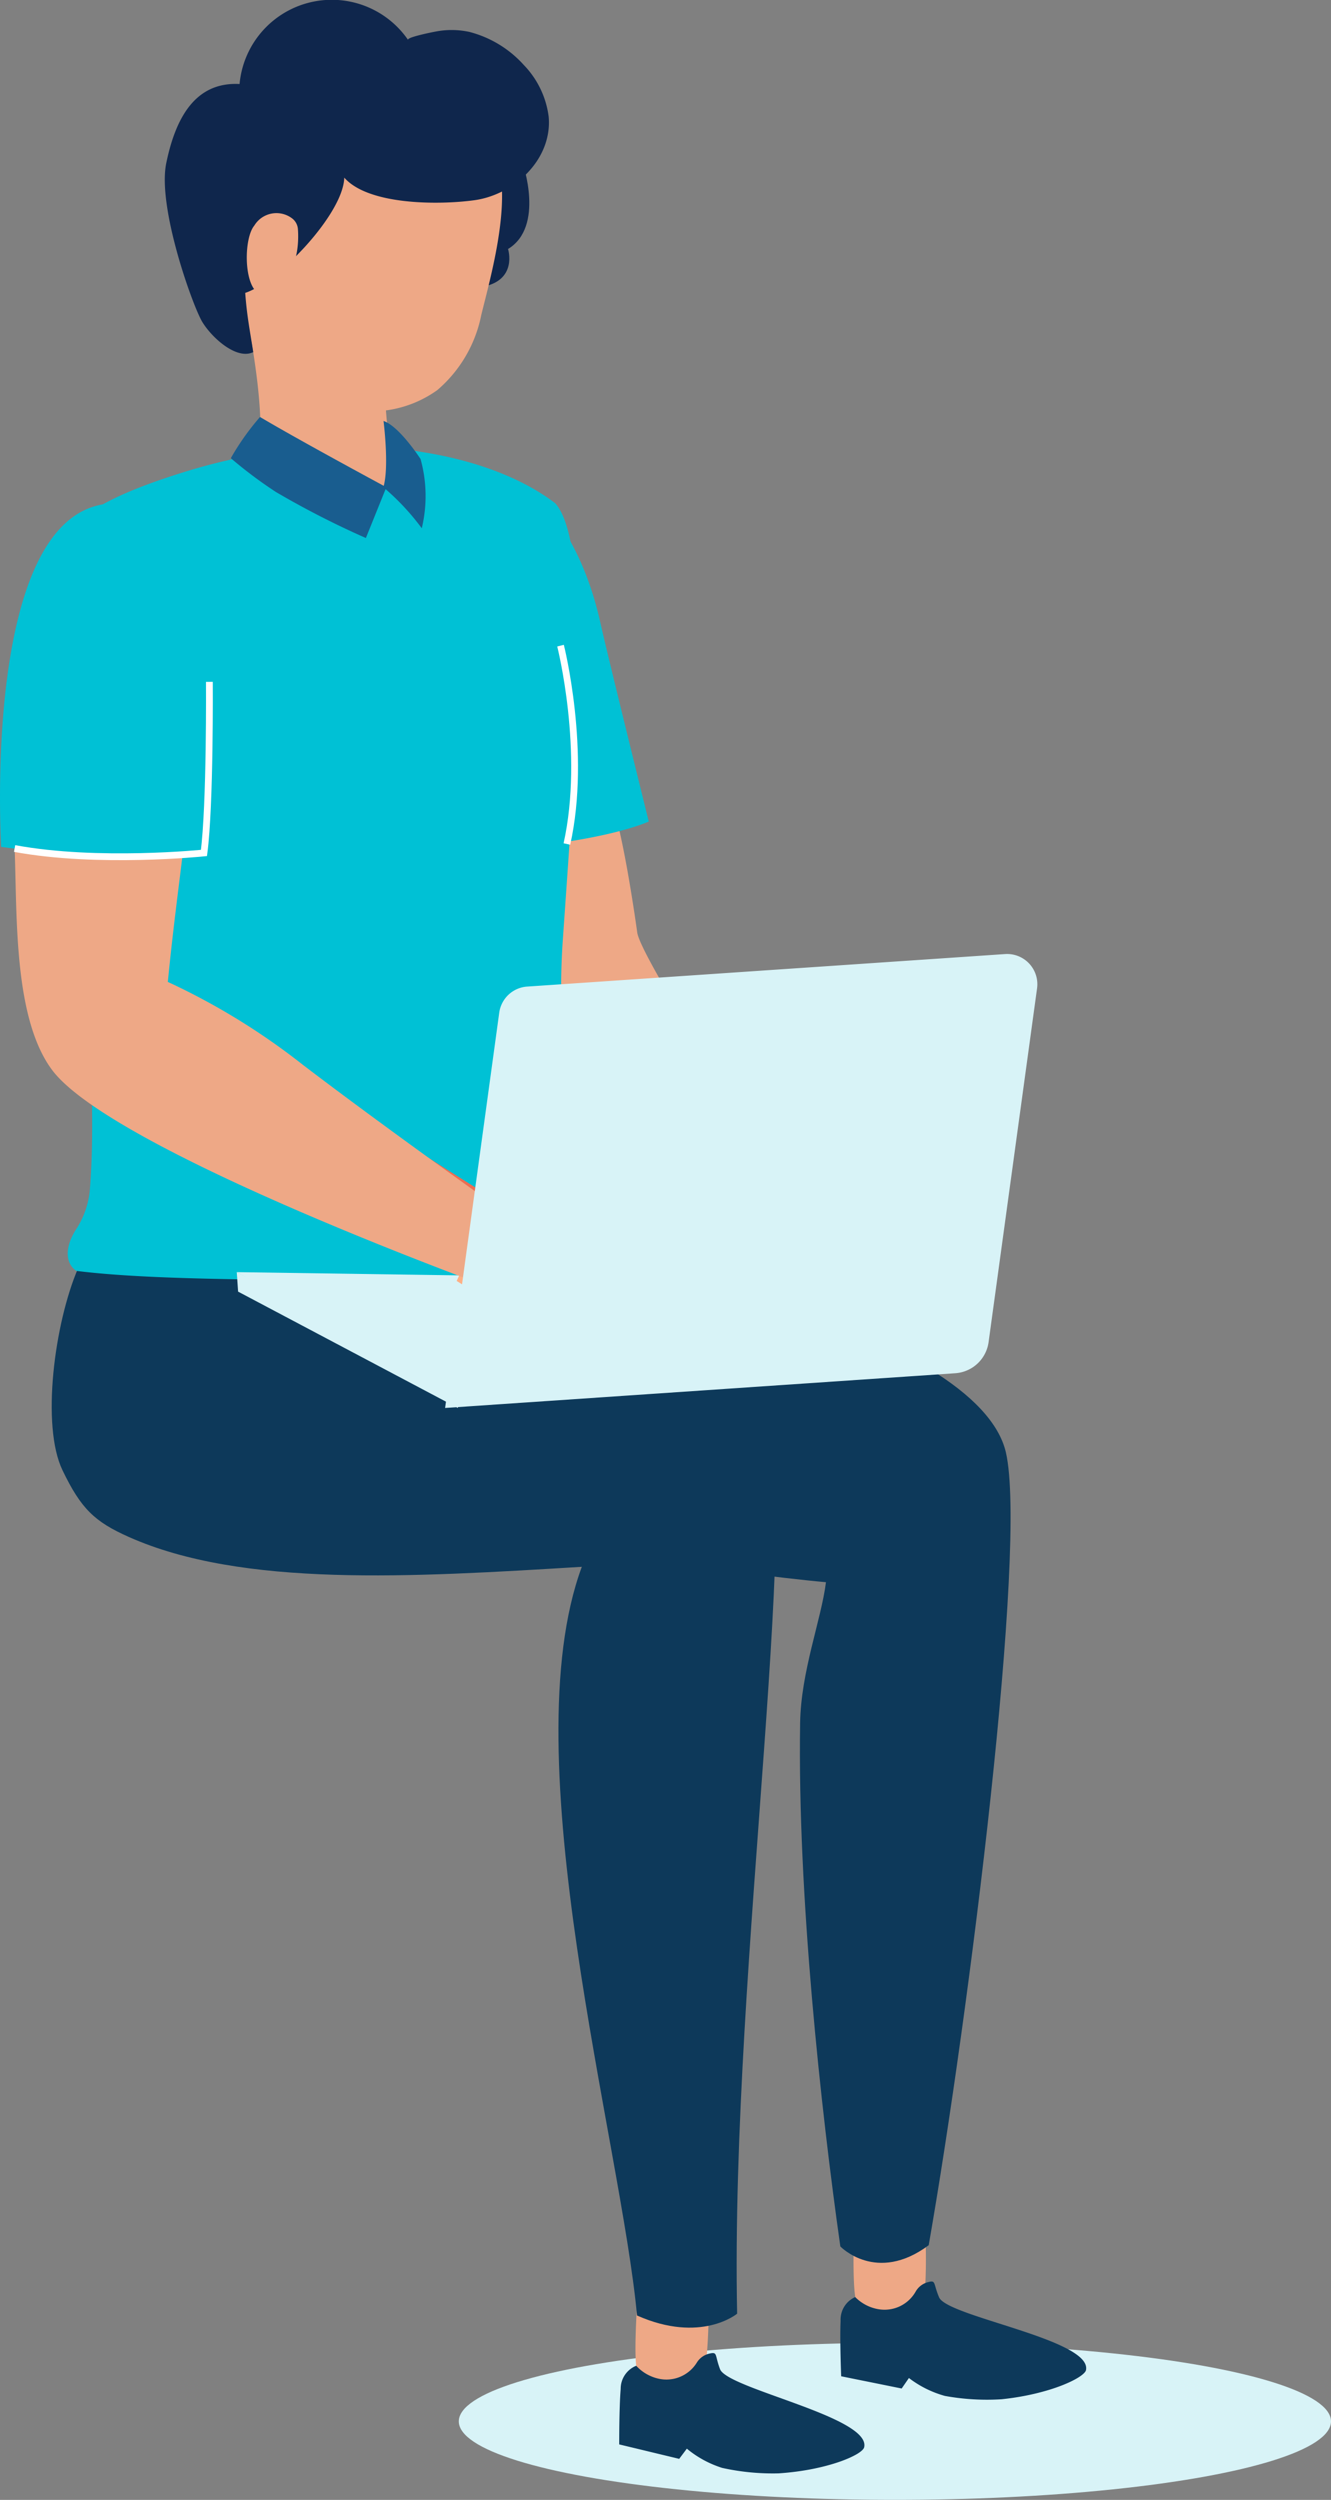 <svg xmlns="http://www.w3.org/2000/svg" id="pic-news-2" width="107.933" height="202.646" viewBox="0 0 107.933 202.646">
    <rect x="0" y="0" width="107.933" height="202.646" fill="#808080" stroke="none"/>
    <defs>
        <style>
            .cls-1{fill:#d8f3f7}.cls-2{fill:#eea886}.cls-3{fill:#0d395a}.cls-4{fill:#00c1d5}.cls-5{fill:#feaf84}.cls-7{fill:#0f264c}.cls-8{fill:#195d8f}.cls-9{fill:none;stroke:#fff;stroke-miterlimit:10;stroke-width:.551px}
        </style>
    </defs>
    <ellipse id="Ellipse_218" cx="35.364" cy="6.364" class="cls-1" rx="35.364" ry="6.364" transform="translate(37.205 189.917)"/>
    <g id="Group_1367" transform="translate(4.193 101.666)">
        <g id="Group_1362" transform="translate(63.95 77.305)">
            <path id="Path_1293" d="M461.157 262.425a44.884 44.884 0 0 1-.046 5.626c-.24 1.482-5 1.185-5.485.365s-.174-7.7-.174-7.7" class="cls-2" transform="translate(-454.283 -260.72)"/>
            <path id="Path_1294" d="M447.25 267.643c-.072 1.559.046 4.494.046 4.494l4.906.991.587-.851a8.516 8.516 0 0 0 2.915 1.451 18.97 18.97 0 0 0 4.6.272c4.006-.419 6.729-1.775 6.846-2.367.484-2.477-11.247-4.324-11.914-5.895-.485-1.14-.235-1.412-.892-1.233a1.615 1.615 0 0 0-1.009.768 2.9 2.9 0 0 1-3.027 1.425 3.462 3.462 0 0 1-1.874-.982 2 2 0 0 0-1.184 1.927z" class="cls-3" transform="translate(-447.227 -258.482)"/>
        </g>
        <g id="Group_1365" transform="translate(27.335)">
            <g id="Group_1364">
                <g id="Group_1363">
                    <path id="Path_1295" d="M452.485 235.437c7.31-.128 26.653 2.88 34.029 3.533-.381 3.053-2.029 7.215-2.095 11.415-.219 13.866 1.679 31.285 3.261 42.429 0 0 2.925 3.058 7.166-.1 3.3-18.857 8.012-56.656 6.261-64.26-2.231-9.68-31.763-17.329-50.041-15.907" class="cls-3" transform="translate(-451.064 -212.379)"/>
                </g>
            </g>
        </g>
        <g id="Group_1366" transform="translate(46.02 82.877)">
            <path id="Path_1297" d="M472.657 266.118a44.734 44.734 0 0 1-.256 5.621c-.293 1.473-5.039 1-5.495.16s.114-7.7.114-7.7" class="cls-2" transform="translate(-465.412 -264.204)"/>
            <path id="Path_1298" d="M458.948 270.992c-.13 1.556-.12 4.494-.12 4.494l4.865 1.172.619-.827a8.494 8.494 0 0 0 2.859 1.558 18.992 18.992 0 0 0 4.588.445c4.02-.27 6.793-1.522 6.931-2.111.577-2.456-11.077-4.74-11.685-6.334-.441-1.158-.182-1.42-.846-1.267a1.617 1.617 0 0 0-1.036.731 2.9 2.9 0 0 1-3.08 1.311 3.483 3.483 0 0 1-1.836-1.052 2.005 2.005 0 0 0-1.259 1.88z" class="cls-3" transform="translate(-458.828 -261.881)"/>
        </g>
        <path id="Path_1299" d="M466.343 213.092c-1.913 4.449-3.01 12.749-1.263 16.377 1.5 3.117 2.6 4.169 5.364 5.4 9.226 4.115 22.907 3.27 36.748 2.426-5.714 15.437 3.186 46.673 4.476 60.69 5.186 2.3 8.119-.147 8.119-.147-.589-28.533 5.771-68.386 1.922-75.2-2.34-4.145-30.266-9.616-30.822-9.544" class="cls-3" transform="translate(-464.204 -211.952)"/>
    </g>
    <g id="Group_1371">
        <path id="Path_1300" d="M461.55 194.795c1.58-.512 5.629-6.1 6.9-5.824 1.129 1.532 2.471 11.375 2.471 11.375.429 2.8 17.517 28.5 17.517 28.5a5.515 5.515 0 0 1-1.884 3.422 13.731 13.731 0 0 1-3.683 1.917s-18.5-20.378-22.785-27.522c-.215-1.43-2.139-10.699 1.464-11.868z" class="cls-2" transform="translate(-419.245 -124.745)"/>
        <path id="Path_1301" d="M470.042 188.194s3.329 7.75 6.817 15.376a7.963 7.963 0 0 1 3.875-1.268c6.464-.668 9.547-1.62 10.886-2.184-1.674-6.763-3.576-14.53-3.928-16.134-1.534-6.868-4.686-9.669-4.686-9.669z" class="cls-4" transform="translate(-439.01 -133.521)"/>
        <path id="Path_1302" d="M476.962 238.265c7.539.956 21.384.612 30.8.956 8.429.307 10.112 1.929 10.112 1.929-.318-12.04-2.089-20.69-1.466-29.642 1.051-15.119 2.391-32.1-.608-35.467-5.882-4.5-17.775-6.365-30.044-2.547-9.218 2.859-12.131 5.562-11.572 12.491.162 2.023 5.114 31.262 3.86 45.874a7 7 0 0 1-1.127 3.078c-.945 1.513-.804 2.752.045 3.328z" class="cls-4" transform="translate(-470.773 -135.245)"/>
        <g id="Group_1368" transform="translate(19.199 103.122)">
            <path id="Path_1303" d="M463 213.29l44.692.654-26.835 9.3z" class="cls-1" transform="translate(-463 -213.29)"/>
            <path id="Path_1304" d="M497.533 224.3l-17.821-9.431-.107-1.58 18.138 9.483z" class="cls-1" transform="translate(-479.604 -213.29)"/>
        </g>
        <path id="Path_1305" d="M472.886 210.306l3.766 1.74a6.264 6.264 0 0 1 7.145-.28c3.742 2.442-.016 10.34-2.7 9.761s-10.769-5.736-10.769-5.736z" class="cls-5" transform="translate(-433.295 -111.956)"/>
        <path id="Path_1306" fill="#ed6d52" d="M494.8 214.682s-10.516-6.235-17.949-11.907c7.24 5.532 17.649 12.877 18.178 13.264a13.373 13.373 0 0 0-.229-1.357z" transform="translate(-453.032 -116.468)"/>
        <path id="Path_1307" d="M493.432 202.168a74.815 74.815 0 0 0 14.725.52c.229-1.885.459-3.859.67-6.147.334-3.4 1.2-7.822.721-11.185-.616-4.562-2.341-11.872-7.855-10.956-9.845 1.619-8.261 27.592-8.261 27.768z" class="cls-4" transform="translate(-493.338 -133.517)"/>
        <path id="Path_1308" d="M476.734 191.816c.211 5.215-.123 13.651 3 17.9 4.844 6.64 36.578 18.059 36.578 18.059s1.291.523 2.031-2.771a5.277 5.277 0 0 0-.048-2.4s-10.767-7.591-18.2-13.264a55.109 55.109 0 0 0-10.938-6.71c.406-4.086.811-7.116 1.215-10.427a62.394 62.394 0 0 1-13.638-.387z" class="cls-2" transform="translate(-475.548 -123.034)"/>
        <path id="Path_1309" d="M476.77 213.425a5.036 5.036 0 0 0-.035-2.29 7.189 7.189 0 0 1 .035 2.29z" class="cls-5" transform="translate(-434.977 -111.459)"/>
        <g id="Group_1369" transform="translate(36.098 77.334)">
            <path id="Path_1310" d="M449.7 233.962l41.372-2.815a2.925 2.925 0 0 0 2.7-2.519l3.931-28.68a2.451 2.451 0 0 0-2.6-2.779l-38.75 2.635a2.455 2.455 0 0 0-2.263 2.114z" class="cls-1" transform="translate(-449.704 -197.164)"/>
        </g>
        <g id="Group_1370" transform="translate(13.363)">
            <path id="Path_1311" d="M481.227 157.071s1.81 5.151-1.182 6.966c0 0 .835 2.6-2.207 3.09s-.294-9.438-.294-9.438" class="cls-7" transform="translate(-452.21 -143.853)"/>
            <path id="Path_1312" d="M494.307 170.435s.072 1.254.171 2.372a19.558 19.558 0 0 1 .382 2.324 8.937 8.937 0 0 1-.4 3.046c-.373.659-1.2-.085-1.977.126-7.428 2.029-8.468-2.687-8.468-2.687.734-2.8-.632-9.913-.632-9.913" class="cls-2" transform="translate(-476.474 -138.681)"/>
            <path id="Path_1313" d="M497.983 170.751a10.76 10.76 0 0 1-3.566 6.083 9.232 9.232 0 0 1-7.22 1.538 11.465 11.465 0 0 1-4.7-20.559c3.339-2.428 11.679-4.324 15.256-1.842 3.64 2.524 1.147 11.029.23 14.78z" class="cls-2" transform="translate(-472.32 -145.21)"/>
            <path id="Path_1315" d="M506.521 159.4c-.377 2.96-3.152 5.244-6.013 5.636-2.923.4-8.6.389-10.543-1.833-.066 2.92-5.354 8.474-8.031 9.344.141 1.94.389 3.083.648 4.8-1.346.66-3.366-1.172-4.137-2.458s-3.652-9.288-2.914-12.864 2.3-6.6 5.944-6.41a7.509 7.509 0 0 1 13.665-3.573c-.149-.216 2.063-.649 2.234-.678a6.8 6.8 0 0 1 2.743.03 8.94 8.94 0 0 1 4.4 2.672 7.368 7.368 0 0 1 2.023 4.19 5.231 5.231 0 0 1-.019 1.144z" class="cls-7" transform="translate(-475.411 -148.805)"/>
            <path id="Path_1316" d="M492.273 160.906a1.2 1.2 0 0 0-.419-.83 2.1 2.1 0 0 0-3.118.544c-1.091 1.315-.817 7.051 1.647 5.266 1.943-1.409 1.967-3.965 1.89-4.98z" class="cls-2" transform="translate(-481.478 -142.332)"/>
        </g>
        <path id="Path_1317" d="M486.011 169.942a20.537 20.537 0 0 0-2.368 3.341 35.563 35.563 0 0 0 3.653 2.738 71.779 71.779 0 0 0 7.3 3.734l1.66-4.118s-7.056-3.798-10.245-5.695z" class="cls-8" transform="translate(-464.926 -136.141)"/>
        <path id="Path_1318" d="M481.5 175.515a19.577 19.577 0 0 1 3.115 3.326 11.173 11.173 0 0 0-.1-5.616s-1.725-2.663-3-3.08c-.002 0 .479 3.755-.015 5.37z" class="cls-8" transform="translate(-450.413 -136.019)"/>
    </g>
    <path id="Path_1319" d="M508.736 183.368s.074 9.982-.44 13.871c0 0-8.616.892-15.354-.361" class="cls-9" transform="translate(-491.757 -128.096)"/>
    <path id="Path_1320" d="M475.131 181.533s2.177 8.6.517 16.08" class="cls-9" transform="translate(-429.676 -129.196)"/>
</svg>

